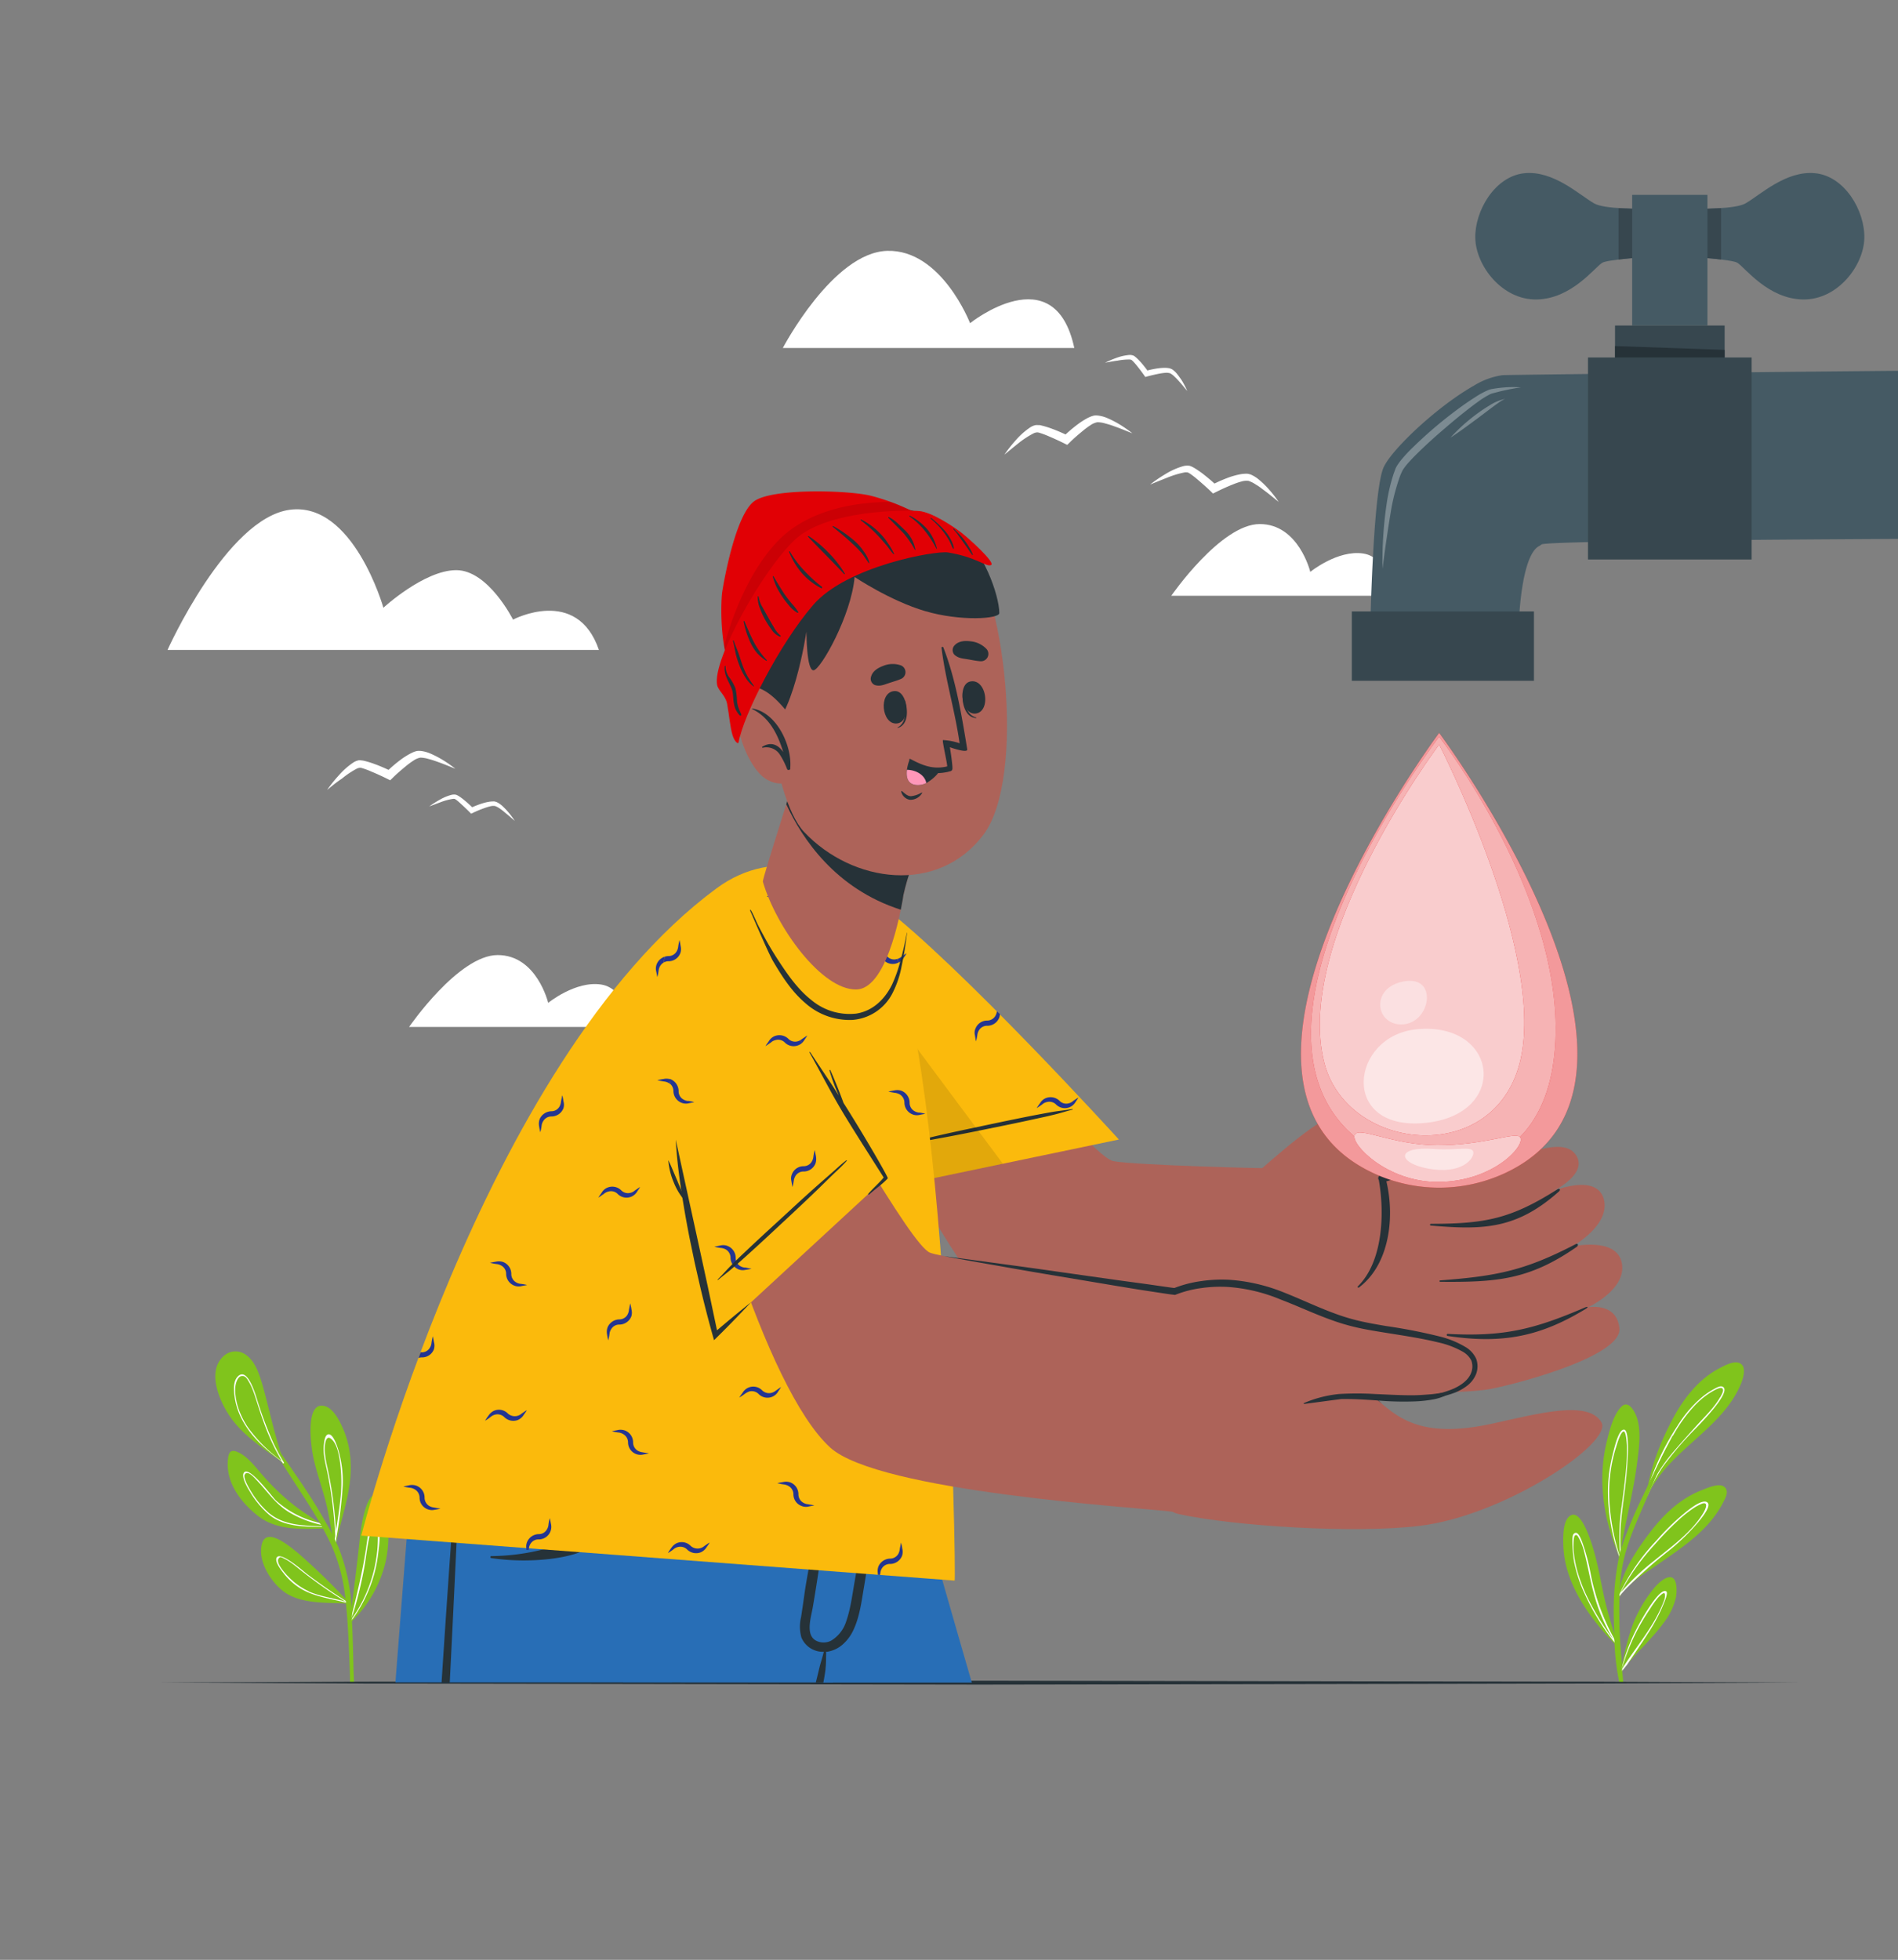 <svg xmlns="http://www.w3.org/2000/svg" fill="none" viewBox="0 0 619 639"><rect x="0" y="0" width="619" height="639" fill="#808080" stroke="none"/><g clip-path="url(#a)"><path d="M454.239 194.256h-72.245s16.141-23.387 28.857-23.387c12.717 0 16.474 15.591 16.474 15.591s8.946-7.272 17.291-5.981c8.345 1.291 9.623 13.777 9.623 13.777Zm-248.584 140.58h-72.232s16.103-23.439 28.883-23.439c12.78 0 16.473 15.592 16.473 15.592s8.946-7.285 17.291-5.981c8.346 1.304 9.585 13.828 9.585 13.828Zm-10.326-122.918H54.634s19.26-43.017 39.938-45.714c20.678-2.697 30.467 31.95 30.467 31.95s13.304-12.256 23.758-12.256c10.454 0 18.519 16.128 18.519 16.128s20.844-11.016 28.013 9.892Zm155.034-98.457h-95.057s16.333-31.17 34.046-31.669c17.713-.498 27.017 23.579 27.017 23.579s27.553-22.058 33.994 8.09Z" fill="#fff"/><path d="M105.639 498.343c-7.297.256-15.438.665-21.483-4.064-5.585-4.371-10.569-10.888-9.828-18.365.218-2.134.703-3.45 2.99-2.556 3.477 1.381 6.16 5.227 8.576 7.924a74.946 74.946 0 0 0 10.122 9.598c2.556 1.993 5.406 3.719 8.051 5.648l.997.729.371.281h.204a.356.356 0 0 1 .307.153.404.404 0 0 1 .013.39.412.412 0 0 1-.32.224v.038Z" fill="#80C41C"/><path d="M105.997 497.858c-6.39-.115-13.342.179-18.467-4.179a29.796 29.796 0 0 1-5.968-7.234c-.742-1.214-2.965-4.818-2.045-6.249 1.674-2.556 9.317 7.974 10.377 8.946a31.448 31.448 0 0 0 14.173 7.361l.997.728a34.908 34.908 0 0 1-10.646-4.089c-4.562-2.71-7.093-6.722-10.658-10.48-.767-.818-3.093-3.54-3.962-1.84-.575 1.112 1.572 4.639 2.032 5.393a29.558 29.558 0 0 0 5.636 6.888c5.112 4.473 12.013 4.307 18.48 4.576a.386.386 0 0 1 .051.179Z" fill="#fff"/><path d="M109.665 502.791c0 .281-.115.562-.179.843a.228.228 0 0 1-.053.093.254.254 0 0 1-.087.061.32.32 0 0 1-.384-.154.198.198 0 0 1-.019-.083c0-.029.007-.057.019-.083v-.115l.077-.256v-.089c-1.278-4.831-1.789-9.853-3.157-14.684-1.278-4.614-2.914-9.138-3.834-13.841-.588-2.978-2.645-17.892 3.911-16.013 2.914.83 4.908 5.035 6.007 7.553a30.515 30.515 0 0 1 2.389 10.671c.486 9.125-2.849 17.394-4.69 26.097Z" fill="#80C41C"/><path d="M111.774 484.247a35.932 35.932 0 0 0-1.061-10.109c-.294-1.138-1.712-6.62-3.578-6.48-1.189.077-1.393 2.441-1.495 3.221-.422 3.31.651 6.697 1.278 9.93a135.545 135.545 0 0 1 2.415 19.886c0 .421-.128.856-.166 1.278-.039.421-.09.703-.141 1.06-.007.12-.007.239 0 .358v.281a.306.306 0 0 0 .384.154l.115-.818v.664c0-.23.089-.46.127-.69v-1.265a148.65 148.65 0 0 0 2.122-17.47Zm-2.224 15.042a118.662 118.662 0 0 0-1.124-11.668c-.435-3.131-1.023-6.211-1.687-9.291a32.157 32.157 0 0 1-.831-5.278c-.064-1.355.14-6.39 2.722-3.272 1.866 2.262 2.326 7.08 2.556 9.853a49.61 49.61 0 0 1-.179 9.24c-.358 3.489-.933 6.991-1.457 10.416Z" fill="#fff"/><path d="M113.601 522.817h-.268c-6.671-.332-15.566.294-21.113-4.128-4.102-3.259-8.128-9.713-6.837-15.17 1.47-6.173 9.802 1.278 12 3.016a204.1 204.1 0 0 1 16.359 15.95l.089.115c.051.102-.089.191-.23.217Z" fill="#80C41C"/><path d="m113.832 522.625-1.163-.715a168.855 168.855 0 0 1-12.78-8.883c-1.048-.792-8.563-7.476-9.688-5.112-.677 1.445 1.802 4.384 2.556 5.381a20.644 20.644 0 0 0 5.112 4.537c4.448 2.773 9.854 3.361 14.889 4.703.237.047.472.107.703.179l.128.076c.153 0 .294-.089.243-.166Zm-13.215-3.834a20.863 20.863 0 0 1-5.75-3.898c-1.126-1.06-5.113-5.112-4.027-6.696.563-.869 1.023-.409 2.084.115.49.24.964.513 1.418.818 1.125.728 2.147 1.584 3.195 2.415a148.17 148.17 0 0 0 15.132 10.659c-4.039-1.176-8.231-1.662-12.052-3.336v-.077Z" fill="#fff"/><path d="M125.794 509.066a39.63 39.63 0 0 1-11.502 19.988l-.128.076a.33.33 0 0 1-.345-.128.278.278 0 0 1 0-.383l.332-.345c1.112-9.074 2.326-18.097 3.259-27.196.217-2.147 1.904-15.796 6.096-13.572 2.556 1.367 2.76 6.965 2.978 9.483a39.985 39.985 0 0 1-.69 12.077Z" fill="#80C41C"/><path d="M123.365 496.912c-.23-.767-.626-1.547-1.47-1.01-1.623 1.01-2.274 7.438-2.556 9.215-1.124 7.31-2.849 14.352-4.613 21.521-.153.601-.294 1.201-.447 1.815l-.409.549a.279.279 0 0 0 .345.115 1.322 1.322 0 0 1 0-.178l.549-.729a46.784 46.784 0 0 0 6.646-12.895 44.651 44.651 0 0 0 1.942-8.946c.345-2.837.869-6.671.013-9.457Zm-8.562 30.8c-.077.127-.167.23-.256.358.094-.248.17-.49.23-.729a133.233 133.233 0 0 0 4.09-16.614c.485-2.863.792-5.751 1.38-8.588.243-1.201.831-4.626 1.827-5.176.997-.55.972.78 1.074 1.546.077.55.077 1.56.089 2.084a46.006 46.006 0 0 1-8.434 27.119Z" fill="#fff"/><path d="M115.454 548.62h-1.278l-.076-3.515c-.167-4.741-.358-9.483-.639-14.224a166.455 166.455 0 0 0-.639-8.051 1.726 1.726 0 0 1 0-.269c0-.217 0-.434-.09-.651a6.62 6.62 0 0 0-.089-.703 57.358 57.358 0 0 0-4.576-17.432 97.976 97.976 0 0 0-2.747-5.432l-.294-.511a.343.343 0 0 0-.077-.128c-.089-.191-.192-.358-.294-.537-.102-.178-.14-.255-.23-.396-3.08-5.431-6.62-10.62-9.968-15.86a382.733 382.733 0 0 1-2.863-4.498 3.036 3.036 0 0 1-.166-.269c-.077-.102-.14-.217-.217-.332-4.205-6.646-8.346-13.342-12.716-19.86-.167-.23.23-.447.383-.217 2.952 4.332 6.007 8.575 9.048 12.856.396.563.793 1.151 1.201 1.713a320.497 320.497 0 0 1 2.39 3.387 358.551 358.551 0 0 1 4.678 6.824 190.984 190.984 0 0 1 12.281 19.873c.269.524.512 1.048.767 1.572.256.524.32.665.448.984.127.32.357.767.523 1.15a61.466 61.466 0 0 1 4.486 21.023c0 .499.077 1.01.103 1.521v1.917c0 .435 0 .856.063 1.278.192 4.742.32 9.483.422 14.212.051 1.546.115 3.054.166 4.575Z" fill="#80C41C"/><path d="M75.62 462.725c-3.656-4.907-8.346-15.054-2.953-20.32a5.729 5.729 0 0 1 7.668-.562c2.85 2.057 4.128 5.943 5.112 9.163 2.467 8.601 4.102 17.355 7.182 25.79 0 0 .256.716.333.895.076.179-.218.255-.282.076l-.306-.817c-5.917-4.218-12.422-8.397-16.755-14.225Z" fill="#80C41C"/><path d="m92.578 476.809-.09-.141a62.21 62.21 0 0 1-3.424-6.39 124.743 124.743 0 0 1-5.253-14.058c-.588-1.84-3.208-10.876-6.39-7.272-1.367 1.521-1.175 4.205-.958 6.058a22.826 22.826 0 0 0 2.811 8.461c2.901 5.214 7.4 9.163 12.129 12.677l.613.55c0 .077.09.14.128.23l.09.14a.165.165 0 0 0 .076.064.211.211 0 0 0 .172.006.217.217 0 0 0 .122-.121.28.28 0 0 0-.026-.204Zm-1.431-.997a48.585 48.585 0 0 1-10.224-10.313 26.148 26.148 0 0 1-3.348-6.838 20.758 20.758 0 0 1-.716-3.323c-.13-.845-.18-1.701-.153-2.556.063-1.853.83-3.834 1.93-4.076 1.354-.243 1.801.549 2.696 2.108a16 16 0 0 1 .805 1.623c.6 1.393 1.06 2.85 1.52 4.282.755 2.39 1.522 4.767 2.39 7.118a68.684 68.684 0 0 0 1.88 4.729 63.015 63.015 0 0 0 4 7.783l-.78-.537Z" fill="#fff"/><path d="M533.987 476.464c-.614 4.869-1.534 9.7-2.556 14.492-.55 2.735-1.138 5.458-1.687 8.192-.614 3.004-1.508 6.058-.69 9.1.017.14.017.281 0 .422a.36.36 0 0 1-.627-.103 1.735 1.735 0 0 1 0-.204v-.064a11.62 11.62 0 0 1-1.048-2.556 64.606 64.606 0 0 1-2.428-7.042 61.652 61.652 0 0 1-2.364-15.029 51.314 51.314 0 0 1 1.393-13.458c.869-3.527 2.096-8.805 4.741-11.502 2.39-2.44 4.384 1.47 5.112 3.464 1.47 4.486.716 9.674.154 14.288Z" fill="#80C41C"/><path d="M529.616 466.125c-1.777 0-3.067 5.738-3.694 8.217a49.598 49.598 0 0 0-1.52 11.95 64.211 64.211 0 0 0 3.68 21.227c.09.269.179.562.281.831v.064a1.218 1.218 0 0 0 0 .191.378.378 0 0 0 .286.247.362.362 0 0 0 .195-.018.36.36 0 0 0 .158-.114c-.115-.6-.204-1.188-.281-1.789-.076-.6-.115-1.073-.153-1.61-.486-5.828.358-11.783 1.086-17.573.959-6.786 2.326-21.61-.038-21.623Zm-1.278 40.346c.089.793.217 1.572.371 2.339-.179-.562-.371-1.125-.537-1.7a70.765 70.765 0 0 1-3.349-18.723 51.042 51.042 0 0 1 .78-10.709 48.287 48.287 0 0 1 1.38-5.598c.256-.767 1.547-5.572 2.633-5.329.779.166.958 4.486.971 4.575v2.556c0 1.789-.14 3.579-.294 5.355-.332 3.834-.894 7.668-1.354 11.502a66.653 66.653 0 0 0-.601 15.732Z" fill="#fff"/><path d="M561.949 489.921c-3.259 6.39-8.754 11.234-14.416 15.336-3.041 2.237-6.185 4.333-9.278 6.493a50.645 50.645 0 0 0-8.013 6.16l-.307.332a13.513 13.513 0 0 0-1.661 2.287.179.179 0 0 1-.153.103c-.027.096-.061.19-.103.281a.063.063 0 0 1-.064.064.064.064 0 0 1-.063-.064v-.32a.202.202 0 0 1 0-.242.885.885 0 0 0 0-.103 2.232 2.232 0 0 1 0-.306c.92-7.438 6.121-14.953 10.517-20.679 4.397-5.725 9.828-10.786 16.614-13.406 1.713-.651 5.598-2.466 7.323-1.073 1.726 1.393.307 3.783-.396 5.137Z" fill="#80C41C"/><path d="M556.914 489.947c-1.546-1.547-6.109 2.275-7.246 3.169a76.318 76.318 0 0 0-9.445 9.176 68.011 68.011 0 0 0-12.051 17.445l-.154.204v.32a.435.435 0 0 0 0 .102.207.207 0 0 0 0 .256c.09-.09.154-.192.231-.269a38.548 38.548 0 0 1 1.776-2.044l.307-.333a149.212 149.212 0 0 1 14.058-12.46 69.718 69.718 0 0 0 9.393-9.125c.677-.856 4.435-5.138 3.131-6.441Zm-1.419 3.361c-3.834 6.39-10.517 11.042-16.179 15.694a77.182 77.182 0 0 0-10.735 10.224 72.433 72.433 0 0 1 11.144-15.694 97.053 97.053 0 0 1 7.668-7.885 38.529 38.529 0 0 1 4.652-3.719 15.16 15.16 0 0 1 3.144-1.7c2.16-.613.958 2.032.306 3.08Z" fill="#fff"/><path d="M527.239 535.75a.357.357 0 0 1-.332.179l.089.115a.122.122 0 0 1 .036.083.114.114 0 0 1-.01.045.103.103 0 0 1-.026.038.1.1 0 0 1-.077.035.097.097 0 0 1-.076-.035c-6.032-6.134-11.835-13.585-14.838-21.726a33.701 33.701 0 0 1-2.16-10.696c-.064-2.556-.191-7.541 1.943-9.368 4.307-3.668 8.243 11.885 8.818 14.224 1.074 4.281 1.776 8.639 2.761 12.92 1.086 4.703 2.556 9.317 3.91 13.918a.285.285 0 0 1 .014.139.303.303 0 0 1-.052.129Z" fill="#80C41C"/><path d="M527.239 535.737c-.23-.396-.46-.779-.678-1.188a72.836 72.836 0 0 1-7.693-20.895 66.413 66.413 0 0 0-2.863-10.876c-.358-.856-1.431-4.179-2.85-2.556-.741.882-.128 7.157.166 8.78.723 3.692 1.9 7.28 3.502 10.684a75.674 75.674 0 0 0 9.879 16.039l.332.434a.113.113 0 0 0 .036-.083.117.117 0 0 0-.009-.045.126.126 0 0 0-.027-.038l-.076-.102a.404.404 0 0 0 .281-.154Zm-8.742-13.355a53.253 53.253 0 0 1-4.14-10.364 38.745 38.745 0 0 1-.908-4.358 24.688 24.688 0 0 1-.294-3.476c0-2.837.256-3.579.729-3.681.473-.102.703.256 1.533 1.943a18.525 18.525 0 0 1 1.214 3.463c.435 1.674.831 3.361 1.189 5.048.728 3.387 1.418 6.799 2.403 10.109a55.813 55.813 0 0 0 5.993 13.585 86.106 86.106 0 0 1-7.719-12.269Z" fill="#fff"/><path d="M546.575 520.836a21.15 21.15 0 0 1-3.949 8.218c-3.578 4.945-8.154 9.048-12.064 13.725-.575.69-1.15 1.406-1.7 2.135-.064.076-.511 1.111-.498 1.022.012-.09.063-.409.191-1.074.639-3.271 2.684-13.15 5.253-18.211a43.638 43.638 0 0 1 5.713-8.946c1.099-1.278 3.706-3.962 5.661-3.374 1.955.588 1.7 4.933 1.393 6.505Z" fill="#80C41C"/><path d="M543.393 518.868c-2.096-1.278-7.489 8.333-8.218 9.585a60.763 60.763 0 0 0-6.083 14.697c-.179.575-.32 1.15-.473 1.738l-.204 1.074s.46-.933.511-1.023l.281-.383 1.419-1.751c2.338-3.502 4.754-6.978 7.029-10.544a56.996 56.996 0 0 0 4.357-8.013c.205-.651 2.301-4.843 1.381-5.38Zm-.601 2.709c-2.978 8.384-9.048 14.991-13.687 22.442l-.23.358.191-.652a69.995 69.995 0 0 1 4.921-12.243 68.323 68.323 0 0 1 4.14-6.901 34.268 34.268 0 0 1 2.556-3.592c.435-.472 1.662-1.725 2.084-1.52.421.204.217 1.533.025 2.083v.025Z" fill="#fff"/><path d="M567.598 451.632c-6.224 14.289-22.544 20.947-29.624 34.724v.064c-.217.421-.422.843-.626 1.278a.287.287 0 0 1-.085.113.287.287 0 0 1-.271.044.281.281 0 0 1-.117-.081.205.205 0 0 1 0-.23l.153-.319c1.099-8.588 4.627-17.432 8.729-25.011 3.579-6.594 8.473-12.78 15.247-16.218 1.674-.856 4.933-2.671 6.799-1.278 1.866 1.394.562 5.138-.205 6.914Z" fill="#80C41C"/><path d="M562.001 452.246c-.793-.588-1.994.115-2.672.473a23.83 23.83 0 0 0-4.715 3.22 39.225 39.225 0 0 0-7.528 8.946 80.95 80.95 0 0 0-8.882 17.982 77.681 77.681 0 0 0-1.278 4.358c0 .178-.077.357-.128.536.032.034.072.06.116.075a.29.29 0 0 0 .357-.139c.192-.434.396-.83.588-1.278l.064-.115a47.424 47.424 0 0 1 4.435-8.14 111.164 111.164 0 0 1 9.316-11.042c1.317-1.368 13.061-12.883 10.327-14.876Zm-.997 3.297c-1.892 3.361-4.818 6.109-7.387 8.946-2.569 2.837-5.189 5.738-7.668 8.652a53.875 53.875 0 0 0-5.444 7.438 41.959 41.959 0 0 0-3.413 6.876 58.727 58.727 0 0 1 2.441-7.144v-.09a106.66 106.66 0 0 1 6.032-12.013.843.843 0 0 0 .077-.153 49.473 49.473 0 0 1 6.889-9.598 27.702 27.702 0 0 1 4.894-4.166c2.045-1.278 3.834-2.186 4.345-1.534.512.652-.204 1.802-.728 2.786h-.038Z" fill="#fff"/><path d="M545.872 468.374c-1.866 4.039-3.655 8.116-5.419 12.218a569.443 569.443 0 0 0-2.479 5.751l-.064.115-.882 2.083c-2.696 6.275-5.661 12.691-7.31 19.336a57.495 57.495 0 0 0-1.482 10.735c0 .371 0 .742-.064 1.125v.613a2.853 2.853 0 0 0 0 .346c-.115 3.131-.064 6.275 0 9.329.089 4.268.447 8.499.856 12.78a1.916 1.916 0 0 0 0 .371v1.405c.141 1.368.268 2.723.371 4.09h-1.278a82.486 82.486 0 0 1-1.572-12.576 1.997 1.997 0 0 1 0-.268c0-.409-.026-.835-.077-1.278v-1.521c0-1.278-.077-2.428-.102-3.629a89.567 89.567 0 0 1 1.495-21.075c0-.191.09-.37.141-.562a.825.825 0 0 1 0-.243c0-.127 0-.268.089-.409l.166-.639c.103-.383.218-.766.333-1.15l.102-.332a137.337 137.337 0 0 1 7.182-17.355c.473-1.023.959-2.045 1.444-3.068l.805-1.686 1.278-2.556v-.09c1.994-4.013 4.064-7.987 6.033-12.013.268-.179.524-.038.434.153Z" fill="#80C41C"/><path d="m587.1 548.62-66.89.307-66.903.115-133.807.217-133.807-.217-66.903-.103-66.903-.319 66.903-.307 66.903-.115 133.807-.217 133.807.217 66.903.115 66.89.307Z" fill="#263238"/><path d="M268.38 321.698c13.841 37.727 49.676 110.892 76.284 121.998 22.582 9.419 76.475 10.569 92.565 9.866 8.512-.37-6.39-72.756-15.489-72.603-9.342.153-51.976-1.099-58.66-2.377-6.684-1.278-43.299-46.353-66.111-70.29-28.793-30.059-39.963-17.496-28.589 13.406Z" fill="#AD6359"/><path d="M426.379 452.987c8.588.946 48.858 2.071 59.977-.166 11.118-2.236 42.646-11.016 41.79-19.707-.856-8.69-10.288-6.85-10.288-6.85s12.78-5.815 11.068-14.48c-1.713-8.664-16.231-5.342-16.231-5.342s12.627-6.926 10.365-15.451c-2.262-8.524-16.384-2.722-16.384-2.722s11.847-5.789 7.029-12.038c-5.802-7.502-26.442 5.635-38.903 7.195-2.837.357-57.867 3.067-57.867 3.067l9.444 66.494Z" fill="#AD6359"/><path d="M507.903 387.796c-15.195 9.624-23.515 11.208-41.228 11.234-.345 0-.422.511-.064.55 17.355 1.546 28.116 1.073 41.79-11.081.678-.588.243-1.163-.498-.703Zm5.981 17.854c-16.614 8.626-25.662 10.416-44.206 11.821-.268 0-.256.46 0 .46 18.314.154 28.998-.575 44.513-11.374.703-.485.46-1.303-.307-.907Zm3.029 20.652c-16.729 7.183-26.519 9.573-44.73 8.614a.336.336 0 0 0-.365.3.338.338 0 0 0 .301.365c18.441 2.786 30.672-.115 44.934-8.755.997-.587.908-.984-.14-.524Z" fill="#263238"/><path d="M405.625 386.301s16.486-15.336 25.214-20.524c8.729-5.189 48.347-12.41 50.405-3.937 2.645 10.927-19.4 19.618-30.749 22.455 0 0 6.147 25.291-8.332 34.953-14.48 9.662-36.538-32.947-36.538-32.947Z" fill="#AD6359"/><path d="M480.988 365.086c-4.78 11.707-19.924 14.48-30.736 18.058a1.043 1.043 0 0 0-.433.247 1.037 1.037 0 0 0-.317.915c.024.167.089.325.188.461 1.879 10.761 1.38 26.506-6.825 34.621a.26.26 0 0 0-.032.365.262.262 0 0 0 .365.032c9.981-7.502 11.732-22.928 8.946-34.596 11.144-3.502 26.199-6.939 28.972-20.064 0-.077-.102-.115-.128-.039Z" fill="#263238"/><path d="m291.384 386.876 73.524-15.336s-51.759-56.884-77.601-76.514c-26.927-20.448-38.813-16.128-23.31 25.893 15.617 42.289 27.387 65.957 27.387 65.957Z" fill="#FBBA0C"/><path d="M299.742 362.735a3.841 3.841 0 0 1-1.648-.575 3.099 3.099 0 0 1-1.432-2.722 4.238 4.238 0 0 0-2.671-3.834 4.329 4.329 0 0 0-2.224-.128c-.692.103-1.379.244-2.057.422.703.153 1.355.242 2.057.37a4.356 4.356 0 0 1 1.687.524 3.164 3.164 0 0 1 1.508 2.646 4.154 4.154 0 0 0 2.556 3.834c.701.3 1.475.384 2.224.242.703-.166 1.355-.242 2.019-.409a14.845 14.845 0 0 0-2.019-.37Zm-39.669-63.683a3.54 3.54 0 0 1-1.7-.575 3.265 3.265 0 0 1-.843-.831c.089.652.191 1.342.332 2.058a4.152 4.152 0 0 0 2.211.179 16.138 16.138 0 0 0 2.006-.422c-.66-.173-1.33-.31-2.006-.409Zm65.05 30.672a3.829 3.829 0 0 1-.498 1.495 3.07 3.07 0 0 1-1.114 1.115 3.073 3.073 0 0 1-1.519.419 4.08 4.08 0 0 0-3.834 2.556 3.257 3.257 0 0 0-.204 2.211c.115.69.204 1.355.357 2.006a16.7 16.7 0 0 0 .422-2.006 3.84 3.84 0 0 1 .575-1.649 3.059 3.059 0 0 1 2.748-1.418 4.17 4.17 0 0 0 3.834-2.671c.132-.365.201-.75.204-1.138l-.971-.92Zm-31.183-17.739a3.667 3.667 0 0 1-1.572.767 3.03 3.03 0 0 1-2.914-.894 4.19 4.19 0 0 0-4.562-.78 3.923 3.923 0 0 0-1.687 1.483c-.384.575-.818 1.111-1.15 1.725.613-.371 1.15-.78 1.725-1.15a3.304 3.304 0 0 1 1.559-.818 3.085 3.085 0 0 1 2.965.728 4.05 4.05 0 0 0 4.473.946 4.11 4.11 0 0 0 1.776-1.431c.371-.576.78-1.112 1.112-1.739-.664.384-1.201.793-1.725 1.163Zm56.04 47.005a3.523 3.523 0 0 1-1.559.78 3.03 3.03 0 0 1-2.914-.895 4.204 4.204 0 0 0-4.562-.779 3.92 3.92 0 0 0-1.687 1.482c-.384.575-.818 1.112-1.163 1.725.626-.37 1.163-.779 1.738-1.15a3.247 3.247 0 0 1 1.559-.818 3.103 3.103 0 0 1 2.965.729 4.058 4.058 0 0 0 4.473.946 4.129 4.129 0 0 0 1.777-1.432c.37-.588.779-1.125 1.111-1.738-.664.383-1.201.792-1.789 1.15h.051Z" fill="#243591"/><path d="M293.735 373.176c1.713-.575 3.502-.895 5.253-1.278l5.393-1.278a539.468 539.468 0 0 1 10.953-2.428c7.31-1.547 14.62-3.119 21.956-4.55 2.019-.383 4.038-.767 6.057-1.112 2.02-.345 4.295-.562 6.39-.92.141 0 .154.179 0 .205-1.789.434-3.565 1.022-5.354 1.469-1.79.448-3.694.895-5.56 1.278-3.646.81-7.301 1.589-10.965 2.339-7.208 1.47-14.416 2.965-21.662 4.281l-6.058 1.087c-2.121.383-4.255.894-6.39 1.086-.064.038-.128-.179-.013-.179Z" fill="#263238"/><path d="m327.078 379.451-35.694 7.425s-11.796-23.668-27.4-65.945c-6.569-17.892-8.218-28.87-5.866-34.109l68.96 92.629Z" fill="#000" opacity=".1"/><path d="M316.944 548.62H203.368c-.933-3.655-1.84-7.259-2.748-10.799-1.035-4.064-2.057-8.039-3.028-11.911-.218-.856-.448-1.725-.665-2.556l-2.198-8.665c-.435-1.712-.869-3.387-1.278-5.112-.409-1.725-.856-3.361-1.278-4.984-.115-.435-.217-.869-.332-1.278l-.345-1.393c-.141-.575-.282-1.125-.422-1.674-.166-.588-.307-1.163-.448-1.738a135.09 135.09 0 0 1-.817-3.221c-.409-1.559-.793-3.08-1.176-4.562-.154-.639-.332-1.278-.486-1.93-.268-1.035-.537-2.032-.779-3.029l-.486-1.943c-.677-2.556-1.278-5.048-1.866-7.335-.166-.601-.307-1.202-.46-1.777-.243-.984-.498-1.942-.728-2.863a52.007 52.007 0 0 1-.422-1.674 339.782 339.782 0 0 1-1.355-5.316c-.115-.409-.217-.818-.319-1.202-.256-1.035-.499-1.955-.703-2.773-.09-.332-.154-.652-.243-.945-.09-.294-.166-.627-.23-.895a7.854 7.854 0 0 0-.154-.575c-.051-.166-.14-.55-.191-.78-.051-.23-.064-.243-.09-.345-.179-.677-.255-1.022-.255-1.022h110.496s3.629 12.537 9.457 32.768c1.176 4.115 2.466 8.562 3.834 13.278 3.847 13.483 8.371 29.279 13.291 46.251Z" fill="#286EB6"/><path d="M221.95 548.62h-2.824a3417.097 3417.097 0 0 1-12.218-52.27c-.946-4.26-1.887-8.52-2.824-12.78a38.17 38.17 0 0 0-.256-1.189.174.174 0 0 1 .122-.211.169.169 0 0 1 .13.017c.04.023.069.061.08.105l.115.383a9653.41 9653.41 0 0 1 3.834 13.713 2813.19 2813.19 0 0 1 13.841 52.232Z" fill="#263238"/><path d="m286.758 456.323-4.87 24.41-4 20.026-6.811 34.122-.703 3.489-1.163 5.828-.882 4.422h-64.974c-.92-3.668-1.84-7.272-2.735-10.799-1.035-4.064-2.057-8.039-3.028-11.911-.218-.856-.448-1.725-.665-2.556l-2.198-8.665c-.435-1.712-.869-3.387-1.278-5.112-.409-1.725-.856-3.361-1.278-4.984-.115-.435-.217-.869-.332-1.278l-.345-1.393c-.141-.575-.282-1.125-.422-1.674-.166-.588-.307-1.163-.448-1.738a135.09 135.09 0 0 1-.817-3.221c-.409-1.559-.793-3.08-1.176-4.562-.166-.665-.332-1.278-.486-1.93-.268-1.035-.537-2.032-.779-3.029l-.486-1.943c-.677-2.556-1.278-5.048-1.866-7.335-.166-.601-.307-1.202-.46-1.777-.243-.984-.498-1.942-.728-2.863a52.007 52.007 0 0 1-.422-1.674 339.782 339.782 0 0 1-1.355-5.316c-.115-.409-.217-.818-.319-1.202-.256-1.035-.499-1.955-.703-2.773-.09-.332-.154-.652-.243-.945-.09-.294-.166-.627-.23-.895a7.854 7.854 0 0 0-.154-.575c-.051-.166-.14-.55-.191-.78-.051-.23-.064-.243-.09-.345-.179-.677-.255-1.022-.255-1.022h106.892Z" fill="#263238"/><path d="M286.77 456.246c0 .601-.46 7.195-1.521 17.24-.306 2.94-.664 6.16-1.073 9.611a482.842 482.842 0 0 1-2.454 17.828c-1.7 11.093-3.91 23.183-6.786 35.017a291.683 291.683 0 0 1-3.336 12.601H128.963c1.687-21.726 3.233-41.394 4.447-56.896 1.713-21.803 2.812-35.452 2.812-35.452h129.372l21.176.051Z" fill="#286EB6"/><path d="M286.476 469.384a510.71 510.71 0 0 1-.703 15.336 247.887 247.887 0 0 1-1.571 16.499c0 .204 0 .409-.077.613a420.545 420.545 0 0 1-2.313 15.4c-.818 4.78-1.419 9.93-3.54 14.339a14.068 14.068 0 0 1-3.336 4.512 9.831 9.831 0 0 1-4.562 2.351c-.278.071-.56.122-.844.153h-.243a.325.325 0 0 1 .154.294c-.064 1.713 0 3.451-.205 5.112v.218c-.179 1.482-.447 2.952-.716 4.422h-2.453v-.09c.421-1.61.792-3.233 1.188-4.869.396-1.636.984-3.272 1.368-4.959a.342.342 0 0 1 .115-.153 7.594 7.594 0 0 1-7.362-4.626 13.207 13.207 0 0 1-.115-6.697c.448-2.927.869-5.841 1.278-8.767.831-5.355 1.917-10.672 2.863-16.001.141-.805.294-1.636.435-2.441 1.917-10.85 3.91-21.726 6.313-32.474.089-.447.192-.894.294-1.278.102-.383.537-.217.511.077-.064.716-.14 1.444-.23 2.172a328.548 328.548 0 0 1-1.482 12.333c-.69 4.831-1.163 9.675-1.841 14.493-.23 1.636-.46 3.284-.703 4.92-1.111 7.924-2.262 15.847-3.616 23.745-.627 3.668-2.914 10.224 2.364 11.387a5.455 5.455 0 0 0 3.578-.447 11.208 11.208 0 0 0 4.908-6.198c1.495-4.205 2.032-8.844 2.811-13.215a425.068 425.068 0 0 0 2.301-14.505c.852-6.049 1.751-12.094 2.696-18.135l1.457-9.24.69-4.268c.116-.371.588-.371.588-.013Zm-126.215 37.982a72.307 72.307 0 0 0 17.586-2.364c2.658-.69 5.278-1.534 7.872-2.39a20.45 20.45 0 0 0 7.106-3.566c4-3.45 5.866-8.882 7.591-13.7a129.325 129.325 0 0 0 4.614-16.614c0-.281.472-.192.485.077a64.709 64.709 0 0 1-2.402 18.889c-1.432 5.214-3.362 11.042-7.579 14.697-4.435 3.834-10.454 5.188-16.128 5.891a74.023 74.023 0 0 1-19.17-.268.323.323 0 0 1-.227-.105.324.324 0 0 1 .252-.547Zm-9.892-38.557c-.306 7.992-.639 15.979-.997 23.962-.852 18.617-1.75 37.233-2.696 55.849h-2.671a7623.503 7623.503 0 0 1 3.834-55.938c.596-7.966 1.201-15.928 1.815-23.886a.353.353 0 0 1 .226-.327.362.362 0 0 1 .465.202.362.362 0 0 1 .024.138Z" fill="#263238"/><path d="m311.334 515.354-193.502-14.672s38.927-154.28 115.799-210.998c19.643-14.492 41.152-5.188 50.839 5.636 24.589 27.516 27.439 219.42 26.864 220.034Z" fill="#FBBA0C"/><path d="M224.404 358.939a3.689 3.689 0 0 1-1.649-.575 3.044 3.044 0 0 1-1.431-2.722 3.994 3.994 0 0 0-1.532-3.097 4.001 4.001 0 0 0-3.376-.737c-.688.099-1.371.236-2.044.409.69.166 1.354.243 2.044.383a4.16 4.16 0 0 1 1.7.524 3.172 3.172 0 0 1 1.508 2.633 4.166 4.166 0 0 0 2.556 3.834 3.983 3.983 0 0 0 2.224.243c.703-.166 1.355-.243 2.006-.422-.658-.2-1.328-.358-2.006-.473Zm75.338 3.834a3.828 3.828 0 0 1-1.649-.575 3.089 3.089 0 0 1-1.431-2.722 4.243 4.243 0 0 0-2.671-3.834 4.33 4.33 0 0 0-2.224-.128c-.693.104-1.38.245-2.057.422.703.153 1.354.243 2.057.37a4.383 4.383 0 0 1 1.687.524 3.175 3.175 0 0 1 1.508 2.646 4.152 4.152 0 0 0 2.556 3.834c.701.3 1.475.385 2.224.243.703-.166 1.355-.243 2.019-.409a14.768 14.768 0 0 0-2.019-.409v.038Zm-36.219 127.685a3.663 3.663 0 0 1-1.674-.575 3.143 3.143 0 0 1-1.457-2.722 4.107 4.107 0 0 0-2.671-3.834 4.237 4.237 0 0 0-2.211-.128c-.651.128-1.354.217-2.006.383.66.175 1.33.308 2.006.397a4.391 4.391 0 0 1 1.675.536 3.126 3.126 0 0 1 1.571 2.633 4.054 4.054 0 0 0 2.556 3.834c.711.312 1.5.401 2.263.256.651-.154 1.278-.256 2.019-.409-.754-.166-1.419-.243-2.071-.371Zm-3.45-191.406a3.55 3.55 0 0 1-1.7-.575 3.27 3.27 0 0 1-1.431-2.709 4.017 4.017 0 0 0-2.633-3.745 3.836 3.836 0 0 0-2.262-.166c-.665.128-1.355.217-2.019.409.664.166 1.354.243 2.019.422a3.958 3.958 0 0 1 1.687.498 3.164 3.164 0 0 1 1.559 2.62 4.233 4.233 0 0 0 2.556 3.834c.724.279 1.512.35 2.275.204a15.955 15.955 0 0 0 2.006-.421 18.623 18.623 0 0 0-2.057-.371Zm-50.481 174.473a4.18 4.18 0 0 1-1.687-.563 3.146 3.146 0 0 1-1.432-2.722 4.134 4.134 0 0 0-2.671-3.834 4.37 4.37 0 0 0-2.236-.166c-.69.166-1.355.243-2.006.422.66.172 1.33.305 2.006.396a3.616 3.616 0 0 1 1.7.537 3.14 3.14 0 0 1 1.559 2.632 4.063 4.063 0 0 0 2.556 3.834 3.932 3.932 0 0 0 2.249.218c.665-.128 1.278-.218 2.019-.422-.779-.115-1.418-.205-2.057-.332Zm-68.003 18.007a4.184 4.184 0 0 1-1.687-.563 3.172 3.172 0 0 1-1.431-2.722 4.118 4.118 0 0 0-2.671-3.834 4.334 4.334 0 0 0-2.224-.166c-.703.166-1.354.243-2.019.422.663.178 1.338.311 2.019.396a3.752 3.752 0 0 1 1.687.537 3.16 3.16 0 0 1 1.572 2.632 4.049 4.049 0 0 0 2.556 3.834c.713.29 1.495.366 2.25.218.68-.102 1.354-.243 2.019-.422-.78-.115-1.432-.192-2.096-.332h.025Zm101.448-78.265a3.99 3.99 0 0 1-1.649-.537 3.12 3.12 0 0 1-1.431-2.709 4.167 4.167 0 0 0-2.671-3.834 3.743 3.743 0 0 0-2.224-.166c-.703.166-1.354.242-2.057.409.675.185 1.363.322 2.057.409a4.132 4.132 0 0 1 1.687.498 3.156 3.156 0 0 1 1.521 2.633 4.19 4.19 0 0 0 2.556 3.834 3.748 3.748 0 0 0 2.224.204 19.436 19.436 0 0 0 2.057-.396c-.741-.102-1.393-.179-2.096-.345h.026Zm51.286 37.944a3.43 3.43 0 0 1-1.648-.575 3.074 3.074 0 0 1-1.445-2.71 4.163 4.163 0 0 0-2.671-3.834 4.44 4.44 0 0 0-2.262-.115c-.651.115-1.278.205-2.006.358.652.174 1.313.311 1.981.409a3.834 3.834 0 0 1 1.725.537 3.084 3.084 0 0 1 1.521 2.632 4.148 4.148 0 0 0 2.556 3.834 3.957 3.957 0 0 0 2.275.243c.69-.166 1.354-.243 2.006-.409a13.065 13.065 0 0 0-2.057-.37h.025Zm-124.477-32.615a3.378 3.378 0 0 1-1.661-.575 3.074 3.074 0 0 1-1.432-2.709 4.155 4.155 0 0 0-2.671-3.834 4.453 4.453 0 0 0-2.262-.128c-.664.128-1.278.204-2.019.371.664.175 1.339.312 2.019.408a3.94 3.94 0 0 1 1.725.537 3.073 3.073 0 0 1 1.521 2.633 4.152 4.152 0 0 0 2.556 3.834 3.966 3.966 0 0 0 2.275.243c.69-.166 1.355-.243 2.007-.409a14.578 14.578 0 0 0-2.084-.371h.026Zm120.72-7.361c-.467.382-1 .677-1.572.869a3.194 3.194 0 0 1-2.965-.792 4.149 4.149 0 0 0-4.486-.933 3.838 3.838 0 0 0-1.751 1.431c-.383.575-.792 1.112-1.163 1.725.627-.37 1.163-.779 1.738-1.15a4.169 4.169 0 0 1 1.56-.78 3.332 3.332 0 0 1 2.965.895 4.144 4.144 0 0 0 4.562.792 4.34 4.34 0 0 0 1.687-1.482c.358-.575.78-1.099 1.099-1.725-.601.37-1.125.779-1.7 1.15h.026Zm-68.578-102.713c-.127-.703-.217-1.367-.37-2.019a19.556 19.556 0 0 0-.422 2.019 4.103 4.103 0 0 1-.524 1.687 3.074 3.074 0 0 1-2.633 1.521 4.2 4.2 0 0 0-3.834 2.556 4.06 4.06 0 0 0-.242 2.249c.166.665.242 1.278.421 2.019.205-.703.281-1.354.409-2.019a3.448 3.448 0 0 1 .575-1.674 3.14 3.14 0 0 1 2.722-1.444 4.12 4.12 0 0 0 3.771-2.671c.25-.715.294-1.485.127-2.224ZM205.95 426.98a17.115 17.115 0 0 0-.409-2.007c-.154.652-.256 1.278-.409 2.007a4.054 4.054 0 0 1-.499 1.687 3.059 3.059 0 0 1-2.633 1.521 4.238 4.238 0 0 0-3.834 2.556 4.304 4.304 0 0 0-.204 2.223c.095.689.227 1.371.396 2.045.19-.67.331-1.354.422-2.045a3.493 3.493 0 0 1 .575-1.648 3.054 3.054 0 0 1 2.709-1.444 4.21 4.21 0 0 0 3.834-2.671 4.043 4.043 0 0 0 .052-2.224Zm-22.174-67.862a16.277 16.277 0 0 0-.396-2.006c-.166.651-.256 1.278-.422 2.006a3.912 3.912 0 0 1-.498 1.687 3.048 3.048 0 0 1-2.62 1.521 4.266 4.266 0 0 0-3.834 2.556 4.376 4.376 0 0 0-.205 2.236c.1.689.236 1.371.409 2.045.184-.672.325-1.355.422-2.045.041-.591.239-1.16.575-1.648a3.054 3.054 0 0 1 2.71-1.444 4.218 4.218 0 0 0 2.322-.754 4.218 4.218 0 0 0 1.512-1.917 3.925 3.925 0 0 0 .025-2.237Zm110.496 145.858a17.148 17.148 0 0 0-.409-2.019c-.153.664-.255 1.278-.409 2.019a4.163 4.163 0 0 1-.498 1.687 3.08 3.08 0 0 1-2.633 1.521 4.23 4.23 0 0 0-3.834 2.556 4.33 4.33 0 0 0-.204 2.224c0 .166 0 .345.089.511h.639c0-.192.064-.371.089-.562a3.546 3.546 0 0 1 .576-1.649 3.071 3.071 0 0 1 2.683-1.342 4.203 4.203 0 0 0 3.834-2.671 4.05 4.05 0 0 0 .077-2.275ZM266.105 377.01c-.166-.665-.243-1.278-.409-2.019a17.78 17.78 0 0 0-.409 2.019 4.093 4.093 0 0 1-.537 1.725 3.062 3.062 0 0 1-2.632 1.534 4.049 4.049 0 0 0-3.834 2.556 3.439 3.439 0 0 0-.205 2.211c.128.703.205 1.355.371 2.019.176-.664.313-1.338.409-2.019a4.215 4.215 0 0 1 .575-1.636 3.079 3.079 0 0 1 2.709-1.431 4.153 4.153 0 0 0 3.834-2.671 4.78 4.78 0 0 0 .128-2.288Zm-86.393 119.979c-.153-.703-.243-1.355-.409-2.007-.178.66-.314 1.33-.409 2.007a3.46 3.46 0 0 1-.537 1.687 2.983 2.983 0 0 1-2.619 1.52 4.209 4.209 0 0 0-3.834 2.556 3.834 3.834 0 0 0-.243 2.045v.23c0 .103 0 .23.064.333h.677c0-.103 0-.205.089-.307a.652.652 0 0 1 0-.153 3.227 3.227 0 0 1 .512-1.534 3.049 3.049 0 0 1 2.709-1.444 4.095 4.095 0 0 0 2.334-.737 4.095 4.095 0 0 0 1.5-1.934 4.178 4.178 0 0 0 .166-2.288v.026Zm-38.148-59.274c-.153-.703-.243-1.355-.409-2.019a17.107 17.107 0 0 0-.409 2.019 3.512 3.512 0 0 1-.537 1.687 2.995 2.995 0 0 1-2.556 1.521 2.873 2.873 0 0 0-.473 0l-.69 1.853a2.906 2.906 0 0 1 1.202-.205 4.104 4.104 0 0 0 3.834-2.671 4.185 4.185 0 0 0 .038-2.185Zm119.978-98.93a3.829 3.829 0 0 1-1.571.78 3.072 3.072 0 0 1-2.914-.908 4.178 4.178 0 0 0-4.55-.779 4.04 4.04 0 0 0-1.7 1.482c-.37.575-.818 1.112-1.15 1.725.614-.37 1.15-.779 1.725-1.15a3.32 3.32 0 0 1 1.56-.818 3.07 3.07 0 0 1 2.965.742 4.048 4.048 0 0 0 4.485.933 4.018 4.018 0 0 0 1.764-1.432c.383-.575.78-1.112 1.125-1.738-.627.383-1.163.792-1.739 1.163Zm31.12-26.135-.384.102a3.026 3.026 0 0 1-2.913-.894 4.194 4.194 0 0 0-4.563-.78 3.927 3.927 0 0 0-1.687 1.482c-.383.576-.818 1.112-1.15 1.726.613-.371 1.15-.78 1.725-1.15a3.309 3.309 0 0 1 1.559-.818 3.085 3.085 0 0 1 2.965.728 4.054 4.054 0 0 0 4.473.946c.117-.038.228-.09.333-.154-.077-.396-.192-.728-.358-1.188Zm-85.626 75.517a3.164 3.164 0 0 1-1.559.78 3.051 3.051 0 0 1-2.927-.895 4.152 4.152 0 0 0-4.562-.78 3.899 3.899 0 0 0-1.687 1.47c-.358.575-.818 1.112-1.151 1.738.614-.383 1.151-.792 1.726-1.163a3.534 3.534 0 0 1 1.572-.818 3.059 3.059 0 0 1 2.952.741 4.053 4.053 0 0 0 4.473.946 4.135 4.135 0 0 0 1.776-1.444c.371-.575.78-1.112 1.112-1.725-.626.37-1.163.779-1.725 1.15Zm-36.934 72.744a3.338 3.338 0 0 1-4.525-.09 4.061 4.061 0 0 0-4.524-.818 4.416 4.416 0 0 0-1.687 1.47 15.944 15.944 0 0 0-1.163 1.738 14.084 14.084 0 0 0 1.739-1.163 3.696 3.696 0 0 1 1.559-.818 3.146 3.146 0 0 1 2.926.78 4.184 4.184 0 0 0 4.512.958 4.265 4.265 0 0 0 1.738-1.444c.358-.575.818-1.112 1.15-1.725-.575.281-1.15.741-1.725 1.112Zm59.618 43.158a3.338 3.338 0 0 1-4.524-.09 4.077 4.077 0 0 0-4.524-.818 4.505 4.505 0 0 0-1.687 1.47c-.42.554-.804 1.135-1.15 1.738a14.948 14.948 0 0 0 1.725-1.15c.44-.404.977-.686 1.559-.818a3.142 3.142 0 0 1 2.927.767 4.181 4.181 0 0 0 4.511.958 4.235 4.235 0 0 0 1.738-1.431c.358-.575.818-1.112 1.151-1.738-.614.319-1.151.741-1.726 1.112Zm23.324-50.673a3.697 3.697 0 0 1-1.61.78 3.193 3.193 0 0 1-2.914-.895 4.036 4.036 0 0 0-4.576-.792 4.125 4.125 0 0 0-1.674 1.482c-.383.537-.779 1.061-1.163 1.687a15.692 15.692 0 0 0 1.738-1.15 5.63 5.63 0 0 1 1.56-.831 3.202 3.202 0 0 1 2.964.793 4.03 4.03 0 0 0 6.25-.499c.358-.575.779-1.112 1.099-1.725-.524.332-1.048.741-1.674 1.15Zm57.51 23.388a3.274 3.274 0 0 1-1.559-.87 4.096 4.096 0 0 0-4.524-.779 3.688 3.688 0 0 0-1.687 1.47 15.7 15.7 0 0 0-1.151 1.738c.614-.384 1.151-.78 1.726-1.163a4.056 4.056 0 0 1 1.572-.857 3.073 3.073 0 0 1 2.913.78 4.332 4.332 0 0 0 2.761 1.278c.013-.562-.051-1.074-.051-1.597Z" fill="#243591"/><path d="M279.243 322.618c-11.285.167-26.084-20.256-30.442-35.119-.281-1.022 11.502-36.551 13.112-43.835.332-1.508 43.312 21.176 43.312 21.176s-7.86 14.275-10.582 26.991c-.218 1.074-4.537 30.621-15.4 30.787Z" fill="#AD6359"/><path d="M305.225 264.827s-7.86 14.288-10.595 27.004c0 .256-.319 2.096-.856 4.78-21.292-6.799-32.193-23.183-37.343-34.378 2.556-8.052 4.843-15.617 5.482-18.57.333-1.495 43.312 21.164 43.312 21.164Z" fill="#263238"/><path d="M252.622 195.074c-6.39 16.154-1.278 64.616 9.611 76.181 15.86 16.781 43.707 20.448 58.456.959 14.288-18.876 6.645-81.92-5.764-92.629-18.263-15.771-52.935-8.333-62.303 15.489Z" fill="#AD6359"/><path d="M293.94 221.324c-1.355.601-2.71.946-4.103 1.419-1.584.524-2.786 1.099-4.46.639a2.226 2.226 0 0 1-1.393-2.339c.371-2.083 2.147-3.208 4.013-3.911a8.092 8.092 0 0 1 5.866-.166 2.393 2.393 0 0 1 .077 4.358Zm1.163 6.978c0-.115-.23.192-.217.319.575 3.247.677 7.042-2.109 8.55-.089 0 0 .205 0 .179 3.566-1.022 3.387-6.032 2.326-9.048Z" fill="#263238"/><path d="M291.704 225.324c-5.279.345-4.192 10.902.703 10.569 4.894-.332 3.731-10.863-.703-10.569Zm22.237.575c0-.128.268.128.281.269.23 3.284 1.06 6.99 4.128 7.77.089 0 .102.192 0 .192-3.668-.141-4.716-5.087-4.409-8.231Z" fill="#263238"/><path d="M316.51 222.193c5.214-.946 6.709 9.56 1.878 10.429-4.831.869-6.249-9.636-1.878-10.429Zm3.297-6.594c-1.483-.09-2.85-.422-4.307-.652-1.649-.269-2.991-.32-4.269-1.508a2.268 2.268 0 0 1-.538-1.342 2.267 2.267 0 0 1 .385-1.393c1.278-1.687 3.412-1.853 5.406-1.61a8.216 8.216 0 0 1 5.291 2.556 2.396 2.396 0 0 1 .314 2.621 2.406 2.406 0 0 1-2.282 1.328Zm-25.624 42.378c.869.677 1.751 1.649 2.952 1.623a8.485 8.485 0 0 0 3.425-1.176.11.11 0 0 1 .075-.022.116.116 0 0 1 .072.03.122.122 0 0 1 .036.069.122.122 0 0 1-.017.077 4.443 4.443 0 0 1-3.975 2.198 3.475 3.475 0 0 1-2.811-2.62c-.128-.192.115-.281.243-.179Zm2.428-10.147a11.154 11.154 0 0 0 7.936 4.179c1.346.121 2.703.044 4.026-.23.257-.027.51-.083.754-.166l.703-.179a.834.834 0 0 0 .588-.805 1.427 1.427 0 0 0 0-.32v-.294c-.192-2.556-.831-6.39-.831-6.39.971.371 5.879 1.994 5.662.69-1.764-10.824-3.745-22.85-7.796-33.228a.309.309 0 0 0-.529-.061.305.305 0 0 0-.059.202c1.278 10.467 4.422 20.64 5.892 31.119a19.688 19.688 0 0 0-5.419-1.048c-.345.141 1.367 7.323 1.367 8.473a.736.736 0 0 1 0 .115c-4.179.985-7.489 0-11.898-2.377-.383-.166-.626.077-.396.32Z" fill="#263238"/><path d="M306.963 250.667a13.399 13.399 0 0 1-4.87 4.639 5.95 5.95 0 0 1-3.578.601c-2.684-.422-3.003-2.812-2.735-4.908.154-1.115.437-2.209.844-3.259a17.261 17.261 0 0 0 10.339 2.927Z" fill="#263238"/><path d="M302.093 255.306a5.95 5.95 0 0 1-3.578.601c-2.684-.422-3.003-2.812-2.735-4.908 2.824 0 5.828 1.611 6.313 4.307Z" fill="#FF97B8"/><path d="M249.414 238.986c9.061-2.556 13.585-33.024 13.585-33.024s0 12.895 2.365 12.576c2.364-.32 12.268-17.892 13.355-30.416 0 0 11.502 7.744 23.004 11.131 11.502 3.387 24.18 2.556 24.18.639 0-5.802-5.355-20.972-13.253-26.327-9.112-6.16-22.11-12.115-40.896-4.882-18.787 7.234-23.567 19.183-26.314 28.589-2.748 9.406.651 42.609 3.974 41.714Z" fill="#263238"/><path d="M260.38 237.286s-9.79-16.192-17.074-12.78c-7.285 3.413-.639 26.34 7.399 29.969a8.393 8.393 0 0 0 6.549.563 8.4 8.4 0 0 0 4.953-4.32l-1.827-13.432Z" fill="#AD6359"/><path d="M245.376 231.011c-.128 0-.166.166 0 .217 5.623 2.723 8.307 8.295 10.07 13.982-1.584-2.249-3.834-3.579-6.85-1.725-.153.102 0 .345.141.319a5.2 5.2 0 0 1 5.559 2.173 24.986 24.986 0 0 1 2.403 4.779c.243.524 1.188.32 1.035-.294v-.14c.55-7.349-4.486-18.033-12.358-19.311Z" fill="#263238"/><path d="M302.669 169.476a70.062 70.062 0 0 0-18.864-7.886c-7.45-1.75-31.438-2.441-37.662 1.713-6.224 4.153-10.109 26.429-10.608 29.701-.498 3.271-1.15 23.246 5.521 28.793 6.671 5.546 10.94-28.116 23.477-38.021 12.537-9.904 38.136-14.3 38.136-14.3Z" fill="#E10005"/><path d="M302.681 169.488s-25.623 4.32-38.135 14.289c-12.512 9.968-16.806 43.579-23.49 38.033-2.939-2.454-4.14-5.751-4.882-11.157 2.556-9.675 8.167-24.525 17.496-34.238 8.742-9.086 22.506-12.69 36.819-12.78a79.26 79.26 0 0 1 12.192 5.853Z" fill="#000" opacity=".1"/><path d="M240.89 242.015c1.597-8.946 13.278-31.95 24.282-44.73 11.004-12.78 40.052-17.803 43.976-17.164 9.495 1.572 12.422 4.819 14.058 4.116 1.636-.703-7.476-8.946-9.994-10.812-2.518-1.866-9.342-6.467-13.508-6.812-4.167-.345-30.046-.473-40.513 9.406-10.467 9.879-26.902 39.132-25.317 47.286.37 1.943 2.747 3.412 3.259 6.173.677 3.604.984 7.668 1.776 10.224.639 2.083 1.84 3.118 1.981 2.313Z" fill="#E10005"/><path d="M268.073 191.342a46.025 46.025 0 0 1-5.725-5.227 33.392 33.392 0 0 1-4.703-6.237.172.172 0 0 0-.029-.063.162.162 0 0 0-.053-.044.157.157 0 0 0-.135-.001.156.156 0 0 0-.084.105.158.158 0 0 0 .032.131c1 2.503 2.403 4.826 4.154 6.876a21.511 21.511 0 0 0 6.288 4.895.257.257 0 0 0 .343-.282.262.262 0 0 0-.088-.153Zm-26.314 41.689c-.179-.665-.549-1.278-.792-1.943a11.197 11.197 0 0 1-.601-2.313 20.869 20.869 0 0 0-.549-4.46 16.653 16.653 0 0 0-1.79-3.221 5.984 5.984 0 0 1-1.38-3.834c0-.192-.281-.23-.294 0-.307 2.735 1.278 4.856 2.262 7.272.614 1.533.396 3.195.741 4.792a7.003 7.003 0 0 0 1.969 4.001c.217.089.498-.052.434-.294Zm4.128-9.381a39.441 39.441 0 0 1-2.198-3.323 27.58 27.58 0 0 1-1.572-3.553c-.447-1.201-.792-2.441-1.214-3.642-.499-1.431-1.163-2.811-1.598-4.256 0-.191-.332 0-.268.115.434 1.508.626 3.08 1.01 4.601a31.68 31.68 0 0 0 1.278 3.834 19.11 19.11 0 0 0 1.776 3.451 9.713 9.713 0 0 0 2.62 2.875.096.096 0 0 0 .134.032.096.096 0 0 0 .032-.134Zm4.192-8.422a26 26 0 0 1-4.294-6.032c-1.086-2.16-2.058-4.397-2.991-6.633 0-.141-.332-.089-.281.089a30.678 30.678 0 0 0 2.364 7.144 16.201 16.201 0 0 0 1.981 3.08 17.017 17.017 0 0 0 3.004 2.556c.14.115.345-.063.217-.204Zm4.46-8.013a8.948 8.948 0 0 1-2.134-2.658c-.665-1.099-1.278-2.198-1.917-3.323a228.251 228.251 0 0 1-1.789-3.221 8.925 8.925 0 0 1-1.278-3.476.158.158 0 0 0-.056-.079.148.148 0 0 0-.091-.03.151.151 0 0 0-.147.109 9.266 9.266 0 0 0 .651 3.617 23.805 23.805 0 0 0 1.662 3.732 30.551 30.551 0 0 0 2.172 3.374 6.011 6.011 0 0 0 2.684 2.3c.243.077.435-.204.243-.345Zm3.694-10.403c-.742-.907-1.483-1.815-2.16-2.773-.678-.959-1.278-1.943-1.892-2.94a88.773 88.773 0 0 1-1.878-3.169.148.148 0 0 0-.08-.078.155.155 0 0 0-.112.001.148.148 0 0 0-.089.136.181.181 0 0 0 .012.056 23.774 23.774 0 0 0 1.278 3.438 27.854 27.854 0 0 0 1.866 3.131c.67.993 1.4 1.945 2.186 2.85a9.283 9.283 0 0 0 2.709 2.339c.037.016.079.02.119.012a.2.2 0 0 0 .106-.056.207.207 0 0 0 .043-.225 17.584 17.584 0 0 0-2.108-2.722Zm17.265-9.841a35.023 35.023 0 0 0-5.265-6.747 39.11 39.11 0 0 0-6.467-5.432c-.14-.089-.345.077-.217.217 3.834 4.077 7.898 8.013 11.719 12.141a.173.173 0 0 0 .043.038.148.148 0 0 0 .111.013.143.143 0 0 0 .106-.122.157.157 0 0 0-.004-.057.154.154 0 0 0-.026-.051Zm6.25-7.105a18.825 18.825 0 0 0-2.735-3.221 40.857 40.857 0 0 0-7.234-5.112c-.166-.089-.345.115-.191.243 2.172 1.789 4.358 3.553 6.39 5.47 1.032.93 2.01 1.92 2.926 2.965.92 1.061 1.572 2.287 2.428 3.374a.116.116 0 0 0 .193-.016.117.117 0 0 0 .012-.074 10.491 10.491 0 0 0-1.789-3.629Zm7.847-2.735a19.283 19.283 0 0 0-2.556-3.182 22.66 22.66 0 0 0-6.147-4.55c-.154-.077-.281.166-.154.268a43.584 43.584 0 0 1 5.713 5.112c.882.946 1.713 1.93 2.556 2.901.843.972 1.508 2.147 2.441 3.029.077.064.179 0 .153-.115a21.25 21.25 0 0 0-2.006-3.463Zm5.879-3.898c-.857-.856-1.764-1.687-2.671-2.556a11.862 11.862 0 0 0-2.94-2.096c-.166-.064-.255.153-.14.268a310.599 310.599 0 0 1 4.971 5.036 30.523 30.523 0 0 1 3.681 5.406c.01.022.028.039.051.047a.085.085 0 0 0 .07-.003.092.092 0 0 0 .048-.051.094.094 0 0 0-.003-.07 11.501 11.501 0 0 0-3.067-5.981Zm6.901-.703a18.856 18.856 0 0 0-5.598-4.371c-.153-.076-.294.166-.153.256a22.944 22.944 0 0 1 5.01 4.677 32.195 32.195 0 0 1 3.731 5.79c0 .102.23.076.205 0a15.536 15.536 0 0 0-3.195-6.352Zm8.396 4.933a12.898 12.898 0 0 0-.626-1.444 15.823 15.823 0 0 0-1.738-2.658 33.56 33.56 0 0 0-4.678-4.46c-.153-.128-.332.115-.191.242a26.106 26.106 0 0 1 4.345 4.537 21.897 21.897 0 0 1 1.674 2.556c.243.435.447.895.652 1.355.166.443.371.871.613 1.278a.159.159 0 0 0 .057.058.15.15 0 0 0 .078.021.149.149 0 0 0 .077-.021.159.159 0 0 0 .057-.058 4.473 4.473 0 0 0-.32-1.406Zm5.342 1.061a22.06 22.06 0 0 0-1.431-2.185 19.203 19.203 0 0 0-1.674-1.994c-.614-.652-1.278-1.278-1.853-1.943-.141-.153-.358 0-.205.218a15.66 15.66 0 0 1 1.7 2.083c.485.69.984 1.367 1.482 2.057l1.47 2.058c.457.736.952 1.449 1.482 2.134a.13.13 0 0 0 .148.009.13.13 0 0 0 .057-.137 11.496 11.496 0 0 0-1.176-2.3Z" fill="#263238"/><path d="M220.34 335.501c6.863 39.618 29.126 116.962 50.379 136.439 15.796 14.48 100.31 19.553 111.659 20.946 8.46 1.048 9.776-70.29.792-71.785-9.214-1.521-73.498-10.224-79.862-12.665-6.365-2.441-34.289-53.369-52.398-80.948-22.953-34.826-36.206-24.423-30.57 8.013Z" fill="#AD6359"/><path d="M384.448 493.679c18.212 3.949 57.51 6.39 78.444 3.834 27.579-3.221 63.286-27.107 59.388-33.765-4.294-7.349-20.448-2.888-35.49.409-23.783 5.214-31.298-2.083-39.081-9.125-31.95-28.896-67.006-34.046-67.006-34.046s-15.067 68.616 3.745 72.693Z" fill="#AD6359"/><path d="M446.214 459.888c-8.039-7.284 22.838 0 31.656-8.665 8.818-8.664-2.556-14.058-14.301-15.412-40.551-4.818-48.002-21.892-75.977-16.41-27.976 5.483 58.622 40.487 58.622 40.487Z" fill="#AD6359"/><path d="M425.382 457.754c-.166.064-.268-.217-.102-.294a38.954 38.954 0 0 1 11.374-2.939 97.311 97.311 0 0 1 11.758 0c4.013.166 8.013.409 12.026.409 2.045 0 4.064-.154 6.109-.32 2.044-.166 3.961-.588 5.93-.613.242 0 .255.319.089.434a16.301 16.301 0 0 1-5.483 1.905 40.275 40.275 0 0 1-5.533.587c-4.075.152-8.155.053-12.218-.293-3.975-.282-7.962-.55-11.949-.473" fill="#263238"/><path d="m307.857 409.548 18.889 2.556c6.288.843 12.589 1.712 18.864 2.62l18.863 2.671 9.431 1.278 4.703.677 2.352.332 1.176.167 1.086.127-.511.09a38.504 38.504 0 0 1 8.946-2.352 46.48 46.48 0 0 1 9.138-.447 57.764 57.764 0 0 1 17.713 4.051c5.61 2.198 10.965 4.793 16.486 6.825a65.203 65.203 0 0 0 8.384 2.556c2.862.664 5.789 1.163 8.715 1.661a177.244 177.244 0 0 1 17.586 3.438 30.832 30.832 0 0 1 8.486 3.527 8.647 8.647 0 0 1 3.259 3.681 7.154 7.154 0 0 1 0 4.946 9.018 9.018 0 0 1-2.901 3.834 16.33 16.33 0 0 1-4.052 2.287 32.776 32.776 0 0 1-8.844 1.981 68.652 68.652 0 0 1-17.892-.894l.09-.192 2.914 2.76-3.067-2.556-.371-.204h.371a71.048 71.048 0 0 0 17.738.115 33.343 33.343 0 0 0 8.448-2.224c2.556-1.112 5.112-2.875 5.994-5.418a5.578 5.578 0 0 0 0-3.834 7.006 7.006 0 0 0-2.684-2.825 28.75 28.75 0 0 0-8.039-3.08c-5.687-1.393-11.578-2.249-17.457-3.195-2.94-.473-5.892-.946-8.857-1.61a67.892 67.892 0 0 1-8.703-2.556c-5.674-2.032-11.08-4.601-16.614-6.697a54.373 54.373 0 0 0-16.921-4.026 43.789 43.789 0 0 0-8.677.346 35.87 35.87 0 0 0-8.333 2.108l-.307.115h-.204l-1.278-.153-1.189-.166-2.364-.358-4.703-.716c-3.144-.473-6.275-1.009-9.406-1.521l-18.799-3.143a1579.422 1579.422 0 0 1-18.774-3.234c-6.186-1.073-12.448-2.172-18.685-3.348Z" fill="#263238"/><path d="m288.496 384.397-55.184 50.941s-16.231-75.185-17.189-107.62c-.985-33.804 9.431-40.96 34.621-3.937 25.304 37.254 37.752 60.616 37.752 60.616Z" fill="#FBBA0C"/><path d="M261.006 339.156a3.853 3.853 0 0 1-1.035.409 3.072 3.072 0 0 1-2.914-.908 4.184 4.184 0 0 0-4.55-.779 4.032 4.032 0 0 0-1.699 1.482c-.371.575-.818 1.112-1.151 1.725.614-.37 1.151-.779 1.726-1.15a3.313 3.313 0 0 1 1.559-.818 3.071 3.071 0 0 1 2.965.741 4.043 4.043 0 0 0 4.486.933 3.645 3.645 0 0 0 1.188-.766l-.575-.869Zm5.112 37.828c-.166-.664-.243-1.278-.409-2.019a17.825 17.825 0 0 0-.409 2.019 4.097 4.097 0 0 1-.537 1.726 3.067 3.067 0 0 1-2.632 1.533 4.049 4.049 0 0 0-3.834 2.556 3.439 3.439 0 0 0-.205 2.211c.128.703.205 1.355.371 2.019.177-.664.313-1.338.409-2.019a4.225 4.225 0 0 1 .562-1.61 3.075 3.075 0 0 1 2.709-1.431 4.156 4.156 0 0 0 3.834-2.671 4.768 4.768 0 0 0 .128-2.288l.013-.026Zm-44.129-68.462c-.128-.703-.218-1.368-.371-2.019a19.556 19.556 0 0 0-.422 2.019 4.103 4.103 0 0 1-.524 1.687 3.061 3.061 0 0 1-2.632 1.521 4.145 4.145 0 0 0-1.278.217 66.866 66.866 0 0 0-.218 1.853 2.904 2.904 0 0 1 1.572-.383 4.12 4.12 0 0 0 3.77-2.671 4.036 4.036 0 0 0 .103-2.224Zm21.023 104.796a3.99 3.99 0 0 1-1.649-.537 3.12 3.12 0 0 1-1.431-2.709 4.162 4.162 0 0 0-2.671-3.834 3.743 3.743 0 0 0-2.224-.166c-.703.166-1.355.242-2.057.409.675.185 1.362.322 2.057.409a4.132 4.132 0 0 1 1.687.498 3.153 3.153 0 0 1 1.521 2.633 4.19 4.19 0 0 0 2.556 3.834 3.748 3.748 0 0 0 2.224.204 19.436 19.436 0 0 0 2.057-.396c-.716-.153-1.367-.23-2.07-.396v.051Zm-18.608-54.328a3.68 3.68 0 0 1-1.648-.575 3.046 3.046 0 0 1-1.432-2.722 4.26 4.26 0 0 0-2.671-3.834l-.319-.102c0 .536.14 1.073.217 1.623a3.132 3.132 0 0 1 1.073 2.313 4.164 4.164 0 0 0 2.556 3.834 3.983 3.983 0 0 0 2.224.243c.703-.166 1.355-.243 2.007-.422-.66-.178-1.33-.315-2.007-.409v.051Z" fill="#243591"/><path d="M276.048 378.288c-1.444 1.061-2.761 2.326-4.103 3.515l-4.166 3.655a514.338 514.338 0 0 0-8.332 7.502c-5.509 5.112-11.042 10.083-16.461 15.233a200.827 200.827 0 0 0-4.435 4.282c-1.457 1.457-2.952 3.169-4.473 4.69-.102.089 0 .217.154.128 1.393-1.202 2.901-2.301 4.306-3.502a224.848 224.848 0 0 0 4.282-3.757 634.987 634.987 0 0 0 8.281-7.579c5.381-5.01 10.799-10.007 16.077-15.131 1.47-1.432 2.927-2.876 4.41-4.307 1.482-1.432 3.195-2.94 4.588-4.576.038-.051-.064-.153-.128-.153Zm-5.265-29.394c0-.141-.294 0-.256.102a58.521 58.521 0 0 0 3.029 8.205c-.728-1.125-1.431-2.262-2.16-3.374-2.377-3.604-4.805-7.169-7.169-10.786a.131.131 0 0 0-.077-.044.124.124 0 0 0-.086.016.126.126 0 0 0-.056.068.133.133 0 0 0 .001.088c3.694 6.568 7.106 13.304 11.004 19.77 3.898 6.467 10.978 17.47 13.189 20.985-1.38 1.7-3.502 3.514-5.023 5.316-.14.167.141.358.294.218 1.815-1.662 4.307-3.323 6.071-5.266.217-.242-7.579-13.789-14.442-24.576-1.341-3.667-2.76-7.259-4.319-10.722Z" fill="#263238"/><path d="M244.916 424.628c-3.591 3.834-7.297 7.668-11.029 11.336l-1.01 1.01-.409-1.432a403.894 403.894 0 0 1-4.064-15.77l-1.815-7.949-1.661-7.975a356.442 356.442 0 0 1-2.799-16.052c-.805-5.38-1.444-10.786-1.751-16.217l6.953 31.771 3.45 15.872 3.349 15.912-1.419-.435c4.026-3.412 8.052-6.812 12.205-10.071Z" fill="#263238"/><path d="M217.95 378.288c.601 1.138 1.074 2.288 1.559 3.438l1.445 3.412c.46 1.15.958 2.275 1.444 3.425.485 1.15.996 2.262 1.431 3.464a20.566 20.566 0 0 1-4.051-6.39 23.521 23.521 0 0 1-1.828-7.349Zm77.779-74.124a88.923 88.923 0 0 1-2.057 9.036 45.086 45.086 0 0 1-2.774 7.872c-2.249 4.55-6.147 8.601-11.732 9.419a19.404 19.404 0 0 1-14.479-4.371c-4.295-3.361-7.49-7.898-10.391-12.281a112.842 112.842 0 0 1-5.022-8.346c-.78-1.444-1.572-2.875-2.288-4.358-.715-1.482-1.278-2.977-2.134-4.409-.064-.115-.307 0-.256.077 1.496 3.348 5.969 13.917 7.541 16.614 2.85 4.831 5.993 9.789 10.415 13.559a21.725 21.725 0 0 0 15.4 5.572 16.03 16.03 0 0 0 13.036-8.562 32.642 32.642 0 0 0 3.105-9.189c.742-3.502 1.278-7.042 1.713-10.582.013-.128-.064-.128-.077-.051Z" fill="#263238"/><path d="M360.396 118.279a30.027 30.027 0 0 1 3.732-1.598c1.312-.487 2.683-.8 4.077-.933.431-.038.865.01 1.278.141.14.04.273.101.396.179l.243.179c.166.115.294.243.447.358.537.485 1.009.984 1.482 1.495.921 1.035 1.726 2.109 2.556 3.221l-1.009-.358a30.49 30.49 0 0 1 4.166-.882c.72-.097 1.446-.149 2.173-.153a9.03 9.03 0 0 1 1.15.089c.213.028.423.08.626.153.216.083.425.181.626.294a7.14 7.14 0 0 1 1.636 1.572c.447.563.844 1.15 1.278 1.738a26.253 26.253 0 0 1 1.943 3.707c-.895-1.061-1.764-2.148-2.671-3.157-.46-.511-.921-1.01-1.406-1.457a6.659 6.659 0 0 0-1.457-1.137 3.96 3.96 0 0 0-1.636-.167c-.652.054-1.3.143-1.942.269a56.073 56.073 0 0 0-3.924.907l-.639.179-.371-.537a58.17 58.17 0 0 0-2.377-3.144 17.152 17.152 0 0 0-1.278-1.456c-.102-.09-.217-.218-.319-.294l-.141-.128a1.946 1.946 0 0 0-.715-.141 19.343 19.343 0 0 0-3.834.371c-1.457.179-2.812.447-4.09.69Zm14.684 39.72a44.665 44.665 0 0 1 5.023-3.438 23.454 23.454 0 0 1 5.712-2.556 5.232 5.232 0 0 1 1.905-.166c.214.025.424.076.626.153l.421.192c.282.128.499.269.742.396a31.552 31.552 0 0 1 2.62 1.777 66.713 66.713 0 0 1 4.69 3.974l-1.598-.23a46.79 46.79 0 0 1 5.866-2.556c1.03-.35 2.08-.636 3.144-.856a11.923 11.923 0 0 1 1.726-.217c.319-.019.639-.019.958 0 .338.061.671.146.997.255a10.89 10.89 0 0 1 2.875 1.841 28.947 28.947 0 0 1 2.314 2.185 39.886 39.886 0 0 1 3.923 4.895c-1.623-1.278-3.195-2.646-4.844-3.834-.818-.614-1.635-1.278-2.479-1.738a9.826 9.826 0 0 0-2.492-1.278 5.686 5.686 0 0 0-2.441.23c-.943.262-1.869.582-2.773.958-1.853.729-3.719 1.598-5.496 2.48l-.894.447-.703-.677c-1.406-1.355-2.914-2.671-4.396-3.937a28.054 28.054 0 0 0-2.262-1.763c-.192-.115-.384-.256-.563-.345l-.255-.141h-.103a3.003 3.003 0 0 0-1.086 0 30.156 30.156 0 0 0-5.546 1.687 256.897 256.897 0 0 0-5.611 2.262ZM139.992 262.936a31.995 31.995 0 0 1 3.438-2.186 15.36 15.36 0 0 1 3.834-1.597 3.711 3.711 0 0 1 1.278-.064c.14.024.277.062.409.115l.281.141c.179.089.32.191.486.281.594.393 1.166.82 1.712 1.278 1.074.869 2.045 1.789 3.042 2.748l-1.061-.179a29.885 29.885 0 0 1 3.962-1.547 16.129 16.129 0 0 1 2.121-.511 8.217 8.217 0 0 1 1.151-.102c.212-.012.426-.012.639 0 .224.052.446.116.664.191a7.405 7.405 0 0 1 1.879 1.278c.537.486 1.022.997 1.495 1.509a26.537 26.537 0 0 1 2.556 3.348c-1.061-.908-2.083-1.828-3.157-2.671a16.138 16.138 0 0 0-1.623-1.278 6.808 6.808 0 0 0-1.623-.882 3.719 3.719 0 0 0-1.635.102c-.636.159-1.264.351-1.879.575a35.994 35.994 0 0 0-3.719 1.547l-.601.268-.447-.46a63.825 63.825 0 0 0-2.863-2.722 18.19 18.19 0 0 0-1.469-1.278l-.371-.243-.166-.102a2.176 2.176 0 0 0-.729 0 20.14 20.14 0 0 0-3.731.997c-1.342.498-2.595.984-3.873 1.444Zm-33.292-5.393a44.95 44.95 0 0 1 3.834-4.78 23.776 23.776 0 0 1 4.69-4.141 5.124 5.124 0 0 1 1.764-.728c.217-.021.435-.021.652 0l.46.064c.294 0 .549.102.831.153 1.021.253 2.027.56 3.016.92 1.955.703 3.834 1.534 5.661 2.403l-1.584.255a45.26 45.26 0 0 1 4.843-4.128c.88-.645 1.802-1.23 2.761-1.75a11.04 11.04 0 0 1 1.572-.729c.304-.103.616-.185.933-.243.344-.019.69-.019 1.035 0a11.06 11.06 0 0 1 3.284.895c.978.424 1.933.897 2.863 1.418a39.867 39.867 0 0 1 5.201 3.502c-1.942-.779-3.834-1.572-5.776-2.249-.959-.345-1.93-.677-2.888-.92a10.1 10.1 0 0 0-2.748-.46 5.84 5.84 0 0 0-2.249.958 24.529 24.529 0 0 0-2.378 1.738c-1.546 1.278-3.067 2.556-4.511 4l-.716.69-.869-.434a84.463 84.463 0 0 0-5.38-2.454c-.873-.39-1.77-.727-2.684-1.009a3.9 3.9 0 0 0-.639-.167h-.383a2.847 2.847 0 0 0-1.048.333 29.479 29.479 0 0 0-4.793 3.233c-1.648 1.061-3.182 2.352-4.754 3.63Zm220.864-109.295a45.225 45.225 0 0 1 3.77-4.78 23.971 23.971 0 0 1 4.703-4.153 5.108 5.108 0 0 1 1.764-.716c.212-.02.426-.02.639 0h.46c.307 0 .562.102.831.154 1.025.253 2.036.56 3.028.92 1.943.703 3.834 1.533 5.649 2.402l-1.585.256a45.297 45.297 0 0 1 4.857-4.128 25.915 25.915 0 0 1 2.748-1.764 12.793 12.793 0 0 1 1.584-.715c.3-.105.608-.187.92-.243a5.602 5.602 0 0 1 1.036 0c1.135.121 2.244.423 3.284.894.997.422 1.943.908 2.863 1.406a40.401 40.401 0 0 1 5.201 3.515c-1.942-.78-3.834-1.572-5.776-2.25a27.24 27.24 0 0 0-2.889-.92 9.583 9.583 0 0 0-2.735-.46 5.624 5.624 0 0 0-2.262.959 22.797 22.797 0 0 0-2.364 1.738c-1.559 1.278-3.08 2.556-4.511 4l-.729.69-.869-.434c-1.751-.882-3.578-1.7-5.367-2.467a27.88 27.88 0 0 0-2.684-.997 4.877 4.877 0 0 0-.639-.166h-.396a3.21 3.21 0 0 0-1.048.32 30.36 30.36 0 0 0-4.767 3.105c-1.61 1.278-3.144 2.556-4.716 3.834Z" fill="#fff"/><path d="M608.021 77.715c-.243 8.946-8.741 20.142-20.065 19.924-11.323-.217-18.684-10.224-21.317-11.949-.818-.511-4.102-.984-8.281-1.393-4.179-.409-9.266-.588-13.547-.652h-.46c-4.281 0-9.317.23-13.534.652-4.217.422-7.476.882-8.294 1.393-2.633 1.687-9.994 11.72-21.317 11.95-11.323.23-19.822-10.979-20.065-19.925-.243-8.946 6.39-20.205 15.924-21.227 9.534-1.023 18.007 7.067 22.851 9.84 1.559.895 5.048 1.38 9.304 1.598 3.361.179 10.109.268 15.732.306 5.623.039 11.783-.14 14.991-.306 4.255-.218 7.744-.703 9.304-1.598 4.843-2.773 13.278-10.863 22.85-9.84 9.572 1.022 16.154 12.269 15.924 21.227Z" fill="#455A64"/><path d="M561.297 67.85v16.767a99.724 99.724 0 0 0-2.939-.32c-4.23-.422-9.265-.588-13.547-.652h-.46c-4.281 0-9.316.23-13.534.652-1.048.102-2.032.204-2.952.32V67.849l1.355.077c3.361.179 10.109.268 15.732.306 5.623.039 11.783-.14 14.991-.306l1.354-.077Z" fill="#37474F"/><path d="M556.85 63.542H532.3v42.596h24.55V63.542ZM639 120.758v54.865s-134.088.447-136.235 1.879l-.614.447c-5.942 2.632-7.016 23.962-6.901 30.186h-48.449c.23-10.991 1.278-49.228 4.512-55.912 2.453-5.112 13.342-15.745 23.655-22.864a65.143 65.143 0 0 1 3.183-2.096 50.784 50.784 0 0 1 2.556-1.533 24.28 24.28 0 0 1 9.278-3.4c2.607-.191 129.755-1.508 149.015-1.572Z" fill="#455A64"/><path d="M450.878 185.451c-.13-6.912.298-13.823 1.278-20.666a58.896 58.896 0 0 1 2.326-10.224l.46-1.278c.09-.204.141-.409.243-.639.102-.23.243-.485.371-.69a17.794 17.794 0 0 1 1.623-2.236 46.576 46.576 0 0 1 3.591-3.834 140.148 140.148 0 0 1 15.924-13.394 91.46 91.46 0 0 1 4.307-2.926 27.463 27.463 0 0 1 4.639-2.492c.23-.077.498-.141.715-.192l.652-.115c.422-.077.856-.128 1.278-.192a45.863 45.863 0 0 1 2.556-.268 37.133 37.133 0 0 1 5.189 0c-1.713.23-3.4.549-5.112.92-.831.179-1.661.371-2.479.588l-1.278.332-.614.166-.511.192a28.85 28.85 0 0 0-4.217 2.645c-1.381.984-2.723 2.032-4.065 3.093-2.683 2.109-5.29 4.32-7.872 6.556-2.582 2.237-5.112 4.537-7.527 6.914-1.202 1.189-2.39 2.403-3.464 3.655a16.776 16.776 0 0 0-1.418 1.905 20.505 20.505 0 0 0-.946 2.147 68.222 68.222 0 0 0-2.646 9.764c-1.163 6.632-2.108 13.431-3.003 20.269Z" fill="#fff" opacity=".3"/><path d="M473.064 142.689a57.512 57.512 0 0 1 8.103-7.374 52.616 52.616 0 0 1 4.55-3.08 15.613 15.613 0 0 1 5.112-2.173c-.817.389-1.592.86-2.314 1.406-.741.511-1.469 1.061-2.198 1.598l-4.332 3.271c-2.952 2.16-5.828 4.358-8.921 6.352Z" fill="#fff" opacity=".3"/><path d="M571.266 116.554h-53.369v65.868h53.369v-65.868Zm-70.993 82.801h-59.401v22.621h59.401v-22.621Zm62.187-93.217h-35.745v10.416h35.745v-10.416Z" fill="#37474F"/><path d="M562.448 116.554h-35.733v-3.719l35.733 1.239v2.48Z" fill="#263238"/><path d="M469.361 238.986s-85.201 114.109-21.3 143.582a50.951 50.951 0 0 0 42.6 0c63.901-29.473-21.3-143.582-21.3-143.582Z" fill="#E10005"/><path d="M469.361 238.986s-85.201 114.109-21.3 143.582a50.951 50.951 0 0 0 42.6 0c63.901-29.473-21.3-143.582-21.3-143.582Z" fill="#fff" opacity=".6"/><path d="M469.361 240.207s41.38 53.032 37.781 101.4c-3.598 48.368-49.288 43.585-66.361 28.115-41.717-37.772 28.58-129.515 28.58-129.515Z" fill="#E10005"/><path d="M469.361 240.207s-70.297 91.743-28.58 129.515c17.073 15.488 62.753 20.262 66.361-28.115 3.608-48.377-37.781-101.4-37.781-101.4Z" fill="#fff" opacity=".7"/><path d="M469.361 242.767s34.365 66.707 26.63 102.32c-7.735 35.613-56.403 30.784-64.047 1.631-10.531-40.278 37.417-103.951 37.417-103.951Z" fill="#E10005"/><path d="M468.851 373.384c15.224 0 24.99-4.318 26.767-2.733 2.487 2.241-8.2 14.723-26.767 14.723-16.599 0-28.388-12.345-27.049-15.324 1.339-2.979 12.308 3.334 27.049 3.334Z" fill="#E10005"/><path d="M469.361 242.767s34.365 66.707 26.63 102.32c-7.735 35.613-56.403 30.784-64.047 1.631-10.531-40.278 37.417-103.951 37.417-103.951Z" fill="#fff" opacity=".8"/><path d="M468.851 373.384c15.224 0 24.99-4.318 26.767-2.733 2.487 2.241-8.2 14.723-26.767 14.723-16.599 0-28.388-12.345-27.049-15.324 1.339-2.979 12.308 3.334 27.049 3.334Z" fill="#fff" opacity=".8"/><path d="M462.136 335.576c26.721-2.469 30.256 28.005 2.424 30.575-27.833 2.569-24.189-28.544-2.424-30.575Z" fill="#fff" opacity=".5"/><path d="M456.607 334.009c10.194.482 13.055-17.31 0-13.739-9.402 2.569-7.835 13.374 0 13.739Z" fill="#fff" opacity=".4"/><path d="M467.739 374.632c7.434.565 12.381-1.084 12.755.966.373 2.05-3.644 7.562-15.023 5.375-9.603-1.849-10.477-7.297 2.268-6.341Z" fill="#fff" opacity=".5"/></g><defs><clipPath id="a"><path d="M0 0h639v639H0z" fill="#fff"/></clipPath></defs></svg>